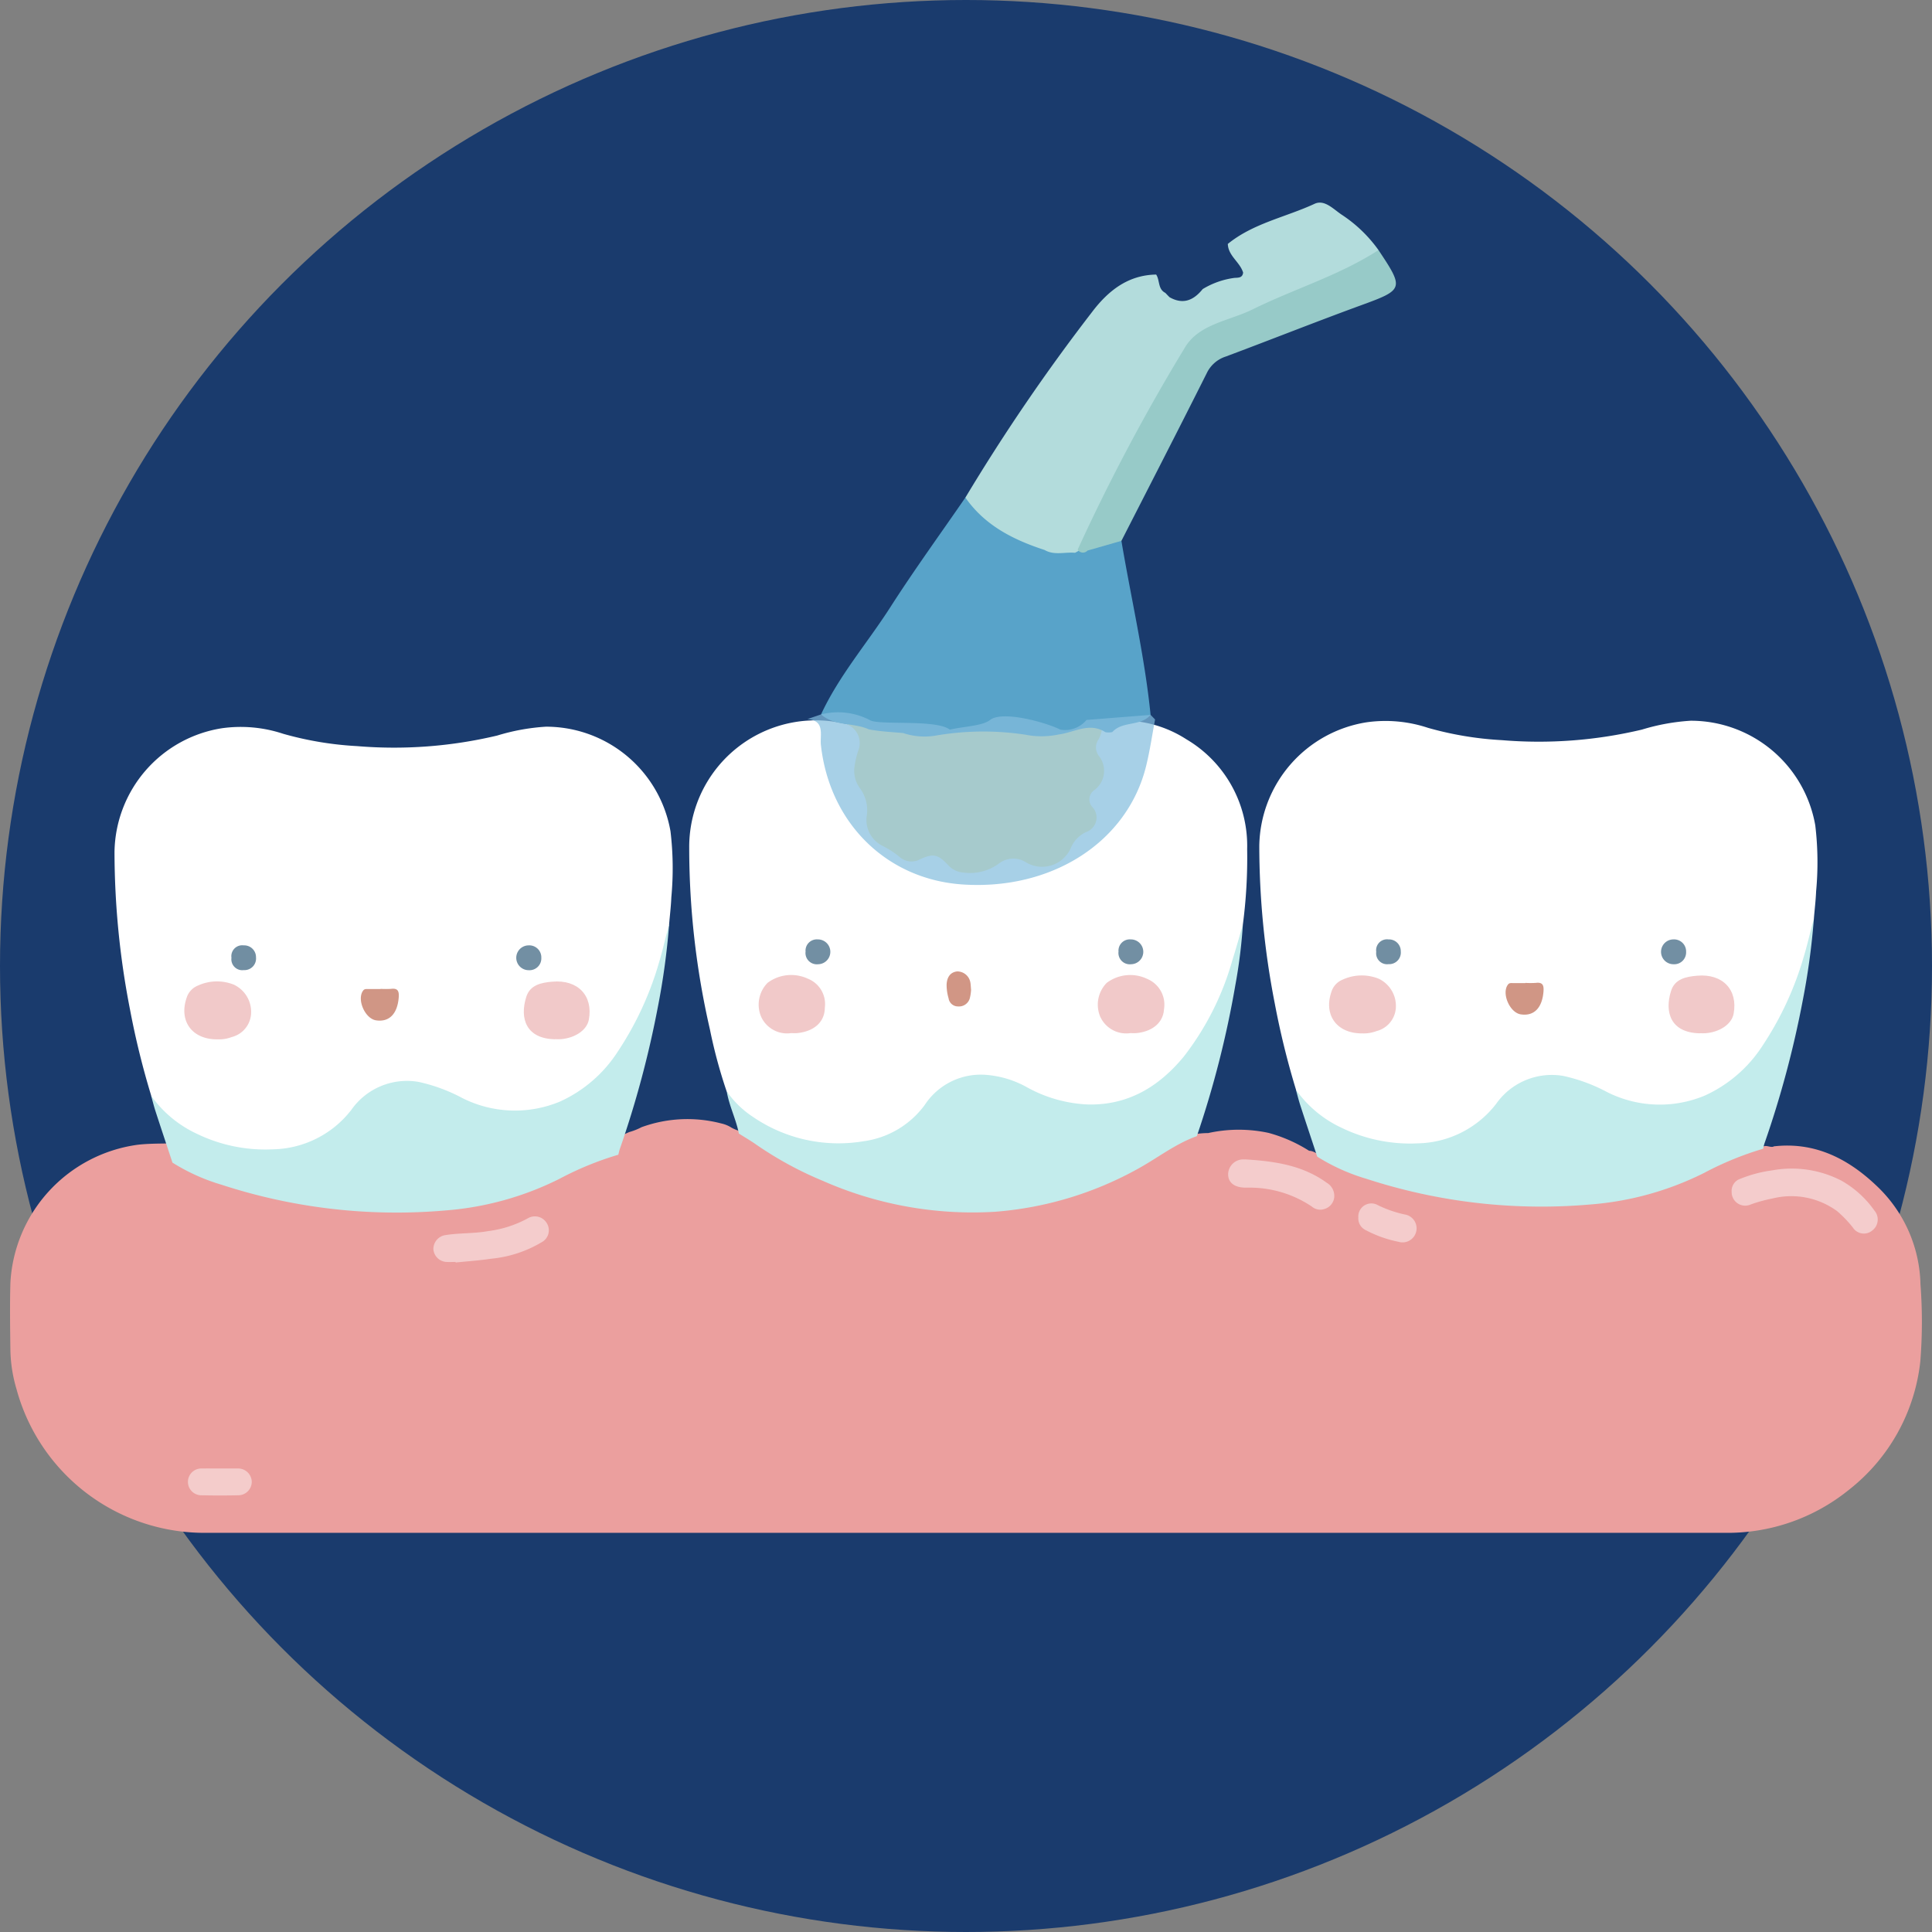 <svg xmlns="http://www.w3.org/2000/svg" xmlns:xlink="http://www.w3.org/1999/xlink" width="207" height="207" viewBox="0 0 207 207">
  <rect x="0" y="0" width="207" height="207" fill="#808080" stroke="none"/>
  <defs>
    <clipPath id="clip-path">
      <rect id="Rectángulo_31" data-name="Rectángulo 31" width="63.059" height="73.11" fill="none"/>
    </clipPath>
  </defs>
  <g id="Grupo_125" data-name="Grupo 125" transform="translate(-576.424 -2096)">
    <circle id="Elipse_14" data-name="Elipse 14" cx="103.5" cy="103.5" r="103.5" transform="translate(576.424 2096)" fill="#1a3b6d"/>
    <g id="Grupo_74" data-name="Grupo 74" transform="translate(-484.076 -206.792)">
      <g id="Grupo_16" data-name="Grupo 16" transform="translate(604.576 457.344)">
        <path id="Trazado_300" data-name="Trazado 300" d="M188.93,83.94c4.36-.52,7.91,1.25,10.95,4.11a14.947,14.947,0,0,1,4.82,10.68,53.1,53.1,0,0,1-.02,8.27,20.246,20.246,0,0,1-7.67,13.75,20.655,20.655,0,0,1-13.36,4.59H21.14A20.859,20.859,0,0,1,.7,109.93a15.658,15.658,0,0,1-.65-4.08c-.03-2.44-.07-4.89,0-7.33A15.793,15.793,0,0,1,13.7,83.76c1.14-.13,2.28-.12,3.42-.14.23-.18.49-.09.74-.09a5.978,5.978,0,0,1,3.48,1.6,18.9,18.9,0,0,0,8.02,4.05,46.771,46.771,0,0,0,11,1.47A41.494,41.494,0,0,0,52.77,89.2a30.06,30.06,0,0,0,9.88-4.65,18.3,18.3,0,0,1,3.71-2.15,6.747,6.747,0,0,0,1.31-.52,14.347,14.347,0,0,1,8.55-.4,3.355,3.355,0,0,1,1.09.45,4.872,4.872,0,0,0,.95.39c1.68.85,3.17,2.03,4.82,2.95a42.689,42.689,0,0,0,16.34,5.22c8.74.94,16.65-1.34,23.96-6.04a17.207,17.207,0,0,1,3.78-1.85,8.348,8.348,0,0,1,1.22-.09,15.178,15.178,0,0,1,6.47-.02,15.815,15.815,0,0,1,4.35,1.92c.47,0,.81.34,1.24.46a38.658,38.658,0,0,0,11.86,4,76.291,76.291,0,0,0,9.78,1.15,42.717,42.717,0,0,0,14.54-1.59,32.034,32.034,0,0,0,5.87-2.44,22.117,22.117,0,0,1,5.34-2.03c.38-.19.76.12,1.14,0Z" transform="translate(456.989 1884.339)" fill="#eb9f9e"/>
        <path id="Trazado_301" data-name="Trazado 301" d="M183.47,89.64a1.36,1.36,0,0,1,.96-1.4,13.964,13.964,0,0,1,3.37-.89,11.594,11.594,0,0,1,7.39,1.08,10.8,10.8,0,0,1,3.57,3.22,1.475,1.475,0,0,1-.21,2.13,1.4,1.4,0,0,1-2.09-.3,12.367,12.367,0,0,0-1.7-1.77,8.316,8.316,0,0,0-6.95-1.34,15.229,15.229,0,0,0-2.29.63,1.451,1.451,0,0,1-2.05-1.36Z" transform="translate(457.989 1883.496)" fill="#f4cccc"/>
        <path id="Trazado_302" data-name="Trazado 302" d="M46.73,97.16c-.32,0-.64.02-.95,0a1.478,1.478,0,0,1-1.41-1.36,1.507,1.507,0,0,1,1.32-1.52c1.52-.24,3.06-.15,4.58-.43a11.963,11.963,0,0,0,4.21-1.36,1.482,1.482,0,0,1,2.06.55A1.442,1.442,0,0,1,56,95.03a12.926,12.926,0,0,1-5.39,1.78c-1.28.19-2.57.28-3.86.41v-.06Z" transform="translate(457.989 1883.496)" fill="#f4cccc"/>
        <path id="Trazado_303" data-name="Trazado 303" d="M131.3,86.17c3.21.19,6.2.63,8.79,2.51a1.632,1.632,0,0,1,.8,1.54,1.471,1.471,0,0,1-1.06,1.27,1.39,1.39,0,0,1-1.35-.27,11.931,11.931,0,0,0-6.82-2.02h-.24c-1.22,0-1.9-.53-1.9-1.45a1.624,1.624,0,0,1,1.78-1.57Z" transform="translate(457.989 1883.496)" fill="#f4cccc"/>
        <path id="Trazado_304" data-name="Trazado 304" d="M21.48,119.29h1.91a1.465,1.465,0,0,1,1.52,1.4,1.451,1.451,0,0,1-1.46,1.47q-1.95.045-3.9,0a1.436,1.436,0,1,1,.02-2.87c.64-.01,1.27,0,1.91,0Z" transform="translate(457.989 1883.496)" fill="#f4cccb"/>
        <path id="Trazado_305" data-name="Trazado 305" d="M143.47,92.39a1.4,1.4,0,0,1,2.1-1.31,12.505,12.505,0,0,0,2.85.99,1.505,1.505,0,1,1-.65,2.93,12.9,12.9,0,0,1-3.51-1.25,1.388,1.388,0,0,1-.79-1.35Z" transform="translate(457.989 1883.496)" fill="#f4cccc"/>
      </g>
      <g id="Grupo_63" data-name="Grupo 63" transform="translate(-0.071 1)">
        <path id="Trazado_310" data-name="Trazado 310" d="M140.14,85.04c-.61-1.85-1.23-3.7-1.83-5.55-.17-.53-.3-1.06-.45-1.6.38-.14.51.18.69.39,2.93,3.4,6.75,4.81,11.12,5.01a11.26,11.26,0,0,0,7.22-2A9.505,9.505,0,0,0,159,79.25c2.68-3.52,6.54-4.08,10.39-2.31A20.766,20.766,0,0,0,175.3,79a11.4,11.4,0,0,0,8.23-1.93,18.725,18.725,0,0,0,5.85-7.12,41.475,41.475,0,0,0,3.42-9.48c.08-.34-.02-.85.55-.92a76.409,76.409,0,0,1-1.2,8.79,107.034,107.034,0,0,1-4.08,15.24c-.07.2-.11.41-.16.61a34,34,0,0,0-6.32,2.59,32.83,32.83,0,0,1-12.19,3.38,60.392,60.392,0,0,1-23.99-2.75,21.077,21.077,0,0,1-5.28-2.38Z" transform="translate(1061.565 2340.683)" fill="#c3ecec"/>
        <path id="Trazado_313" data-name="Trazado 313" d="M193.35,59.55c-.38,1.32-.66,2.66-1.06,3.98a34.568,34.568,0,0,1-4.45,9.63,14.49,14.49,0,0,1-6.17,5.33,12.526,12.526,0,0,1-10.47-.37,18.133,18.133,0,0,0-4.68-1.73,7.279,7.279,0,0,0-7.22,3,10.877,10.877,0,0,1-8.37,4.22,16.807,16.807,0,0,1-8.17-1.66,12.421,12.421,0,0,1-4.89-4.06,86.863,86.863,0,0,1-2.28-9.26,88.151,88.151,0,0,1-1.66-16.92A13.622,13.622,0,0,1,145.41,38.5a14.443,14.443,0,0,1,6.59.59,35.935,35.935,0,0,0,7.91,1.32,47.727,47.727,0,0,0,15.02-1.13,22.543,22.543,0,0,1,5.22-.95A13.535,13.535,0,0,1,193.5,49.54a33.408,33.408,0,0,1,.09,7.07c-.04.98-.16,1.95-.24,2.93Z" transform="translate(1061.565 2340.683)" fill="#fff"/>
        <path id="Trazado_315" data-name="Trazado 315" d="M181.12,71.82c-3.08-.06-3.81-2.22-3.07-4.55.41-1.29,1.63-1.52,2.78-1.62,2.77-.25,4.4,1.53,3.92,4.08-.21,1.12-1.49,1.96-2.99,2.08-.21.02-.42,0-.64,0Z" transform="translate(1061.565 2340.683)" fill="#f1c9c9"/>
        <path id="Trazado_316" data-name="Trazado 316" d="M144.98,71.83c-2.75.03-4.18-1.97-3.32-4.46a2.065,2.065,0,0,1,1.2-1.3,4.886,4.886,0,0,1,3.86-.1,3.231,3.231,0,0,1,1.84,3.16,2.753,2.753,0,0,1-2.06,2.45,3.9,3.9,0,0,1-1.52.25Z" transform="translate(1061.565 2340.683)" fill="#f1c9c9"/>
        <path id="Trazado_317" data-name="Trazado 317" d="M162.44,66.42a10.274,10.274,0,0,0,1.11,0c.76-.1.88.27.83.93-.14,1.75-1.02,2.66-2.44,2.44-1.19-.19-2.08-2.28-1.36-3.2.14-.18.33-.15.51-.15h1.35Z" transform="translate(1061.565 2340.683)" fill="#d09685"/>
        <path id="Trazado_318" data-name="Trazado 318" d="M179.66,63.09a1.27,1.27,0,0,1-1.35,1.33,1.33,1.33,0,0,1-.01-2.66,1.289,1.289,0,0,1,1.36,1.33Z" transform="translate(1061.565 2340.683)" fill="#728fa3"/>
        <path id="Trazado_319" data-name="Trazado 319" d="M146.46,63.09a1.167,1.167,0,0,1,1.31-1.33,1.264,1.264,0,0,1,1.32,1.29,1.243,1.243,0,0,1-1.31,1.36,1.171,1.171,0,0,1-1.32-1.32Z" transform="translate(1061.565 2340.683)" fill="#718ea2"/>
      </g>
      <g id="Grupo_61" data-name="Grupo 61" transform="translate(-0.071 1.639)">
        <path id="Trazado_330" data-name="Trazado 330" d="M140.14,85.04c-.61-1.85-1.23-3.7-1.83-5.55-.17-.53-.3-1.06-.45-1.6.38-.14.51.18.69.39,2.93,3.4,6.75,4.81,11.12,5.01a11.26,11.26,0,0,0,7.22-2A9.505,9.505,0,0,0,159,79.25c2.68-3.52,6.54-4.08,10.39-2.31A20.766,20.766,0,0,0,175.3,79a11.4,11.4,0,0,0,8.23-1.93,18.725,18.725,0,0,0,5.85-7.12,41.475,41.475,0,0,0,3.42-9.48c.08-.34-.02-.85.55-.92a76.409,76.409,0,0,1-1.2,8.79,107.034,107.034,0,0,1-4.08,15.24c-.07.2-.11.41-.16.61a34,34,0,0,0-6.32,2.59,32.83,32.83,0,0,1-12.19,3.38,60.392,60.392,0,0,1-23.99-2.75,21.077,21.077,0,0,1-5.28-2.38Z" transform="translate(938.91 2340.683)" fill="#c3ecec"/>
        <path id="Trazado_331" data-name="Trazado 331" d="M193.35,59.55c-.38,1.32-.66,2.66-1.06,3.98a34.568,34.568,0,0,1-4.45,9.63,14.49,14.49,0,0,1-6.17,5.33,12.526,12.526,0,0,1-10.47-.37,18.133,18.133,0,0,0-4.68-1.73,7.279,7.279,0,0,0-7.22,3,10.877,10.877,0,0,1-8.37,4.22,16.807,16.807,0,0,1-8.17-1.66,12.421,12.421,0,0,1-4.89-4.06,86.863,86.863,0,0,1-2.28-9.26,88.151,88.151,0,0,1-1.66-16.92A13.622,13.622,0,0,1,145.41,38.5a14.443,14.443,0,0,1,6.59.59,35.935,35.935,0,0,0,7.91,1.32,47.727,47.727,0,0,0,15.02-1.13,22.543,22.543,0,0,1,5.22-.95A13.535,13.535,0,0,1,193.5,49.54a33.408,33.408,0,0,1,.09,7.07c-.04.98-.16,1.95-.24,2.93Z" transform="translate(938.91 2340.683)" fill="#fff"/>
        <path id="Trazado_329" data-name="Trazado 329" d="M181.12,71.82c-3.08-.06-3.81-2.22-3.07-4.55.41-1.29,1.63-1.52,2.78-1.62,2.77-.25,4.4,1.53,3.92,4.08-.21,1.12-1.49,1.96-2.99,2.08-.21.02-.42,0-.64,0Z" transform="translate(938.91 2340.683)" fill="#f1c9c9"/>
        <path id="Trazado_325" data-name="Trazado 325" d="M144.98,71.83c-2.75.03-4.18-1.97-3.32-4.46a2.065,2.065,0,0,1,1.2-1.3,4.886,4.886,0,0,1,3.86-.1,3.231,3.231,0,0,1,1.84,3.16,2.753,2.753,0,0,1-2.06,2.45,3.9,3.9,0,0,1-1.52.25Z" transform="translate(938.91 2340.683)" fill="#f1c9c9"/>
        <path id="Trazado_327" data-name="Trazado 327" d="M162.44,66.42a10.274,10.274,0,0,0,1.11,0c.76-.1.88.27.83.93-.14,1.75-1.02,2.66-2.44,2.44-1.19-.19-2.08-2.28-1.36-3.2.14-.18.33-.15.51-.15h1.35Z" transform="translate(938.91 2340.683)" fill="#d09685"/>
        <path id="Trazado_328" data-name="Trazado 328" d="M179.66,63.09a1.27,1.27,0,0,1-1.35,1.33,1.33,1.33,0,0,1-.01-2.66,1.289,1.289,0,0,1,1.36,1.33Z" transform="translate(938.91 2340.683)" fill="#728fa3"/>
        <path id="Trazado_326" data-name="Trazado 326" d="M146.46,63.09a1.167,1.167,0,0,1,1.31-1.33,1.264,1.264,0,0,1,1.32,1.29,1.243,1.243,0,0,1-1.31,1.36,1.171,1.171,0,0,1-1.32-1.32Z" transform="translate(938.91 2340.683)" fill="#718ea2"/>
      </g>
      <g id="Grupo_73" data-name="Grupo 73">
        <g id="Grupo_62" data-name="Grupo 62" transform="translate(-0.071 1)">
          <path id="Trazado_311" data-name="Trazado 311" d="M132.17,60.19a55.528,55.528,0,0,1-.8,6.44,105.534,105.534,0,0,1-4.13,16.21c-2.3.82-4.21,2.34-6.32,3.5a37.477,37.477,0,0,1-15.28,4.6,39.743,39.743,0,0,1-18.47-3.31,38.27,38.27,0,0,1-7.19-3.92c-.59-.41-1.21-.77-1.81-1.15-.3-1.54-1.04-2.96-1.3-4.52.29-.11.46.1.6.27,2.56,3.11,6.04,4.43,9.87,4.92a11.78,11.78,0,0,0,8.24-1.75,8.116,8.116,0,0,0,2.21-2.04c2.66-3.77,6.75-4.23,10.54-2.51a26.97,26.97,0,0,0,4.58,1.82,11.45,11.45,0,0,0,11.21-3.04,24.926,24.926,0,0,0,6.01-9.91,40.665,40.665,0,0,0,1.45-4.71c.08-.35.06-.83.61-.89Z" transform="translate(1061.565 2340.683)" fill="#c3ecec"/>
          <path id="Trazado_312" data-name="Trazado 312" d="M113.99,37.333c.64-.16,1.75,1.177,2.38,1,.28-.08.52-.1.68.2a1.515,1.515,0,0,1,0,1.79,1.779,1.779,0,0,0,.09,1.86,2.807,2.807,0,0,1-.51,3.63c-.91.94-.77.88-.26,1.81a1.962,1.962,0,0,1-.89,2.95,2.964,2.964,0,0,0-1.49,1.57,3.783,3.783,0,0,1-5.13,1.72,2.473,2.473,0,0,0-2.84.15,5.654,5.654,0,0,1-3.8.89,2.594,2.594,0,0,1-1.93-.98,1.68,1.68,0,0,0-2.19-.58,2.945,2.945,0,0,1-3.45-.55,8.915,8.915,0,0,0-1.34-.85,3.353,3.353,0,0,1-1.74-3.19,5.259,5.259,0,0,0-.9-3.38,3.674,3.674,0,0,1-.31-2.78c.07-.42.22-.82.31-1.24a2.123,2.123,0,0,0-.58-2.12c-.15-.14-.34-.27-.32-.52.31-.37.64-.12.95-.02,1.52.48,3.092-.51,4.682-.36,3.47,2.11,6.648.08,10.618,0,3.04-.06,6,1.513,7.99-1.007Z" transform="translate(1061.565 2340.683)" fill="#fceaa3"/>
          <path id="Trazado_314" data-name="Trazado 314" d="M89.76,38.72a2.158,2.158,0,0,1,1.2,2.82,9.775,9.775,0,0,0-.4,1.7,3.175,3.175,0,0,0,.58,2.32,3.977,3.977,0,0,1,.75,2.85,3.089,3.089,0,0,0,1.74,3.36,9.7,9.7,0,0,1,1.73,1.13,1.93,1.93,0,0,0,2.22.28c1.42-.67,1.94-.54,3.04.65a2.437,2.437,0,0,0,1.62.77,5.253,5.253,0,0,0,3.77-.95,2.5,2.5,0,0,1,2.9-.16,3.363,3.363,0,0,0,4.82-1.51,3.253,3.253,0,0,1,1.71-1.75,1.637,1.637,0,0,0,.6-2.66,1.2,1.2,0,0,1,.18-1.78,2.568,2.568,0,0,0,.54-3.67,1.486,1.486,0,0,1-.06-1.78,2.815,2.815,0,0,0,.35-1.84,12.621,12.621,0,0,1,9.07,1.82,13.246,13.246,0,0,1,6.51,11.76,54.8,54.8,0,0,1-.46,8.09c-.37,1.27-.72,2.54-1.12,3.8a30.116,30.116,0,0,1-5.23,10.37c-2.67,3.23-6.02,5.25-10.38,5.1A14.751,14.751,0,0,1,109,77.58a10.65,10.65,0,0,0-4.38-1.31,7.17,7.17,0,0,0-6.53,3.22,9.735,9.735,0,0,1-6.53,3.89,16.236,16.236,0,0,1-11.89-2.61,10.287,10.287,0,0,1-2.82-2.76,53.55,53.55,0,0,1-1.78-6.6,86.866,86.866,0,0,1-2.22-19.48A13.567,13.567,0,0,1,87.71,38.35c.68.06,1.36.22,2.04.34Z" transform="translate(1061.565 2340.683)" fill="#fff"/>
          <path id="Trazado_320" data-name="Trazado 320" d="M83.7,71.81a3.053,3.053,0,0,1-3.16-1.8,3.331,3.331,0,0,1,.71-3.6,4.221,4.221,0,0,1,4.29-.45,2.922,2.922,0,0,1,1.84,3.12c-.01,1.52-1.14,2.54-2.97,2.72-.24.02-.48,0-.71,0Z" transform="translate(1061.565 2340.683)" fill="#f1c9c9"/>
          <path id="Trazado_321" data-name="Trazado 321" d="M120.04,71.81a3.051,3.051,0,0,1-3.16-1.79,3.325,3.325,0,0,1,.7-3.6,4.19,4.19,0,0,1,4.36-.42,2.984,2.984,0,0,1,1.78,3.24c-.08,1.41-1.21,2.39-2.96,2.56-.24.02-.48,0-.71,0Z" transform="translate(1061.565 2340.683)" fill="#f1c9c9"/>
          <path id="Trazado_322" data-name="Trazado 322" d="M103.05,67.16a4.877,4.877,0,0,1-.14.92,1.209,1.209,0,0,1-1.28.86,1.011,1.011,0,0,1-.99-.87,4.97,4.97,0,0,1-.21-1.49c.04-.82.44-1.32,1.13-1.39a1.426,1.426,0,0,1,1.41,1.16c.05.26.05.52.08.81Z" transform="translate(1061.565 2340.683)" fill="#d19685"/>
          <path id="Trazado_323" data-name="Trazado 323" d="M85.32,63.11a1.209,1.209,0,0,1,1.3-1.35,1.33,1.33,0,1,1,.04,2.66,1.216,1.216,0,0,1-1.35-1.31Z" transform="translate(1061.565 2340.683)" fill="#728fa3"/>
          <path id="Trazado_324" data-name="Trazado 324" d="M85.32,63.11a1.209,1.209,0,0,1,1.3-1.35,1.33,1.33,0,1,1,.04,2.66,1.216,1.216,0,0,1-1.35-1.31Z" transform="translate(1095.096 2340.683)" fill="#728fa3"/>
        </g>
        <g id="Grupo_15" data-name="Grupo 15" transform="translate(1147.001 2324.5)">
          <g id="Grupo_14" data-name="Grupo 14" clip-path="url(#clip-path)">
            <path id="Trazado_306" data-name="Trazado 306" d="M2.824,84.1c1.939-4.177,4.967-7.654,7.428-11.495,2.557-3.991,5.349-7.833,8.037-11.74a1.686,1.686,0,0,1,1.245.241c2.16,2.034,4.872,3.214,7.334,4.775a4.9,4.9,0,0,0,4.431-.192c1.206-.7,2.418-1.221,3.709-.19,1.047,6.216,2.493,12.364,3.127,18.649-1.075,1.264-3,.621-4.1,1.837a1.724,1.724,0,0,1-.752.01c-1.707-1.094-3.338.04-4.975.246a8.884,8.884,0,0,1-3.563.032,30.125,30.125,0,0,0-9.751.112,7.2,7.2,0,0,1-3.378-.294c-1.226-.109-2.46-.162-3.674-.394-1.637-.748-3.649-.31-5.119-1.6" transform="translate(-1.358 -29.26)" fill="#58a3c9"/>
            <path id="Trazado_307" data-name="Trazado 307" d="M41.115,37.224c-3.351-1.091-6.411-2.622-8.5-5.62A206.9,206.9,0,0,1,46.171,11.741C47.88,9.482,50,7.76,53.053,7.709c.413.612.165,1.554.984,1.962.152.158.3.318.457.469,1.46.825,2.587.317,3.546-.875a8.748,8.748,0,0,1,3.41-1.2c.407-.026.854.016.922-.567-.348-1.141-1.6-1.785-1.64-3.072,2.73-2.219,6.2-2.862,9.3-4.3,1.089-.5,2.053.627,2.976,1.218a14.842,14.842,0,0,1,3.869,3.743c.061,1.831-1.5,2.16-2.666,2.714-4.753,2.254-9.629,4.238-14.415,6.423a8.164,8.164,0,0,0-4.02,3.808C52.97,23.376,49.98,28.621,47.233,34c-.706,1.382-1.372,2.789-2.874,3.519-1.083-.1-2.208.3-3.244-.292" transform="translate(-15.681 0)" fill="#b3dcdc"/>
            <path id="Trazado_308" data-name="Trazado 308" d="M55.788,41.894A210.667,210.667,0,0,1,67.26,20.271c1.5-2.564,4.762-2.88,7.26-4.113,4.459-2.2,9.281-3.636,13.5-6.358,2.766,4.141,2.695,4.245-1.862,5.91-4.852,1.772-9.652,3.684-14.491,5.492a3.42,3.42,0,0,0-2.049,1.784c-3.011,6.006-6.087,11.98-9.142,17.965l-3.634,1.042a.66.66,0,0,1-1.054-.1" transform="translate(-26.824 -4.712)" fill="#97cac8"/>
            <path id="Trazado_309" data-name="Trazado 309" d="M36.779,105.387l.479.493c-.319,1.677-.559,3.375-.971,5.028C34.27,119,26.25,124.167,16.712,123.562,8.527,123.044,2.38,117,1.452,108.608c-.117-1.065.478-2.613-1.452-2.77l1.466-.5a7.363,7.363,0,0,1,5.2.591c.871.616,7.1-.113,8.6,1.038,1.5-.348,3.523-.395,4.314-1.038,1.352-1.05,6.117.307,7.524,1.038a3,3,0,0,0,2.809-1.038" transform="translate(0 -50.5)" fill="#83bcdd" opacity="0.71"/>
          </g>
        </g>
      </g>
    </g>
  </g>
</svg>

